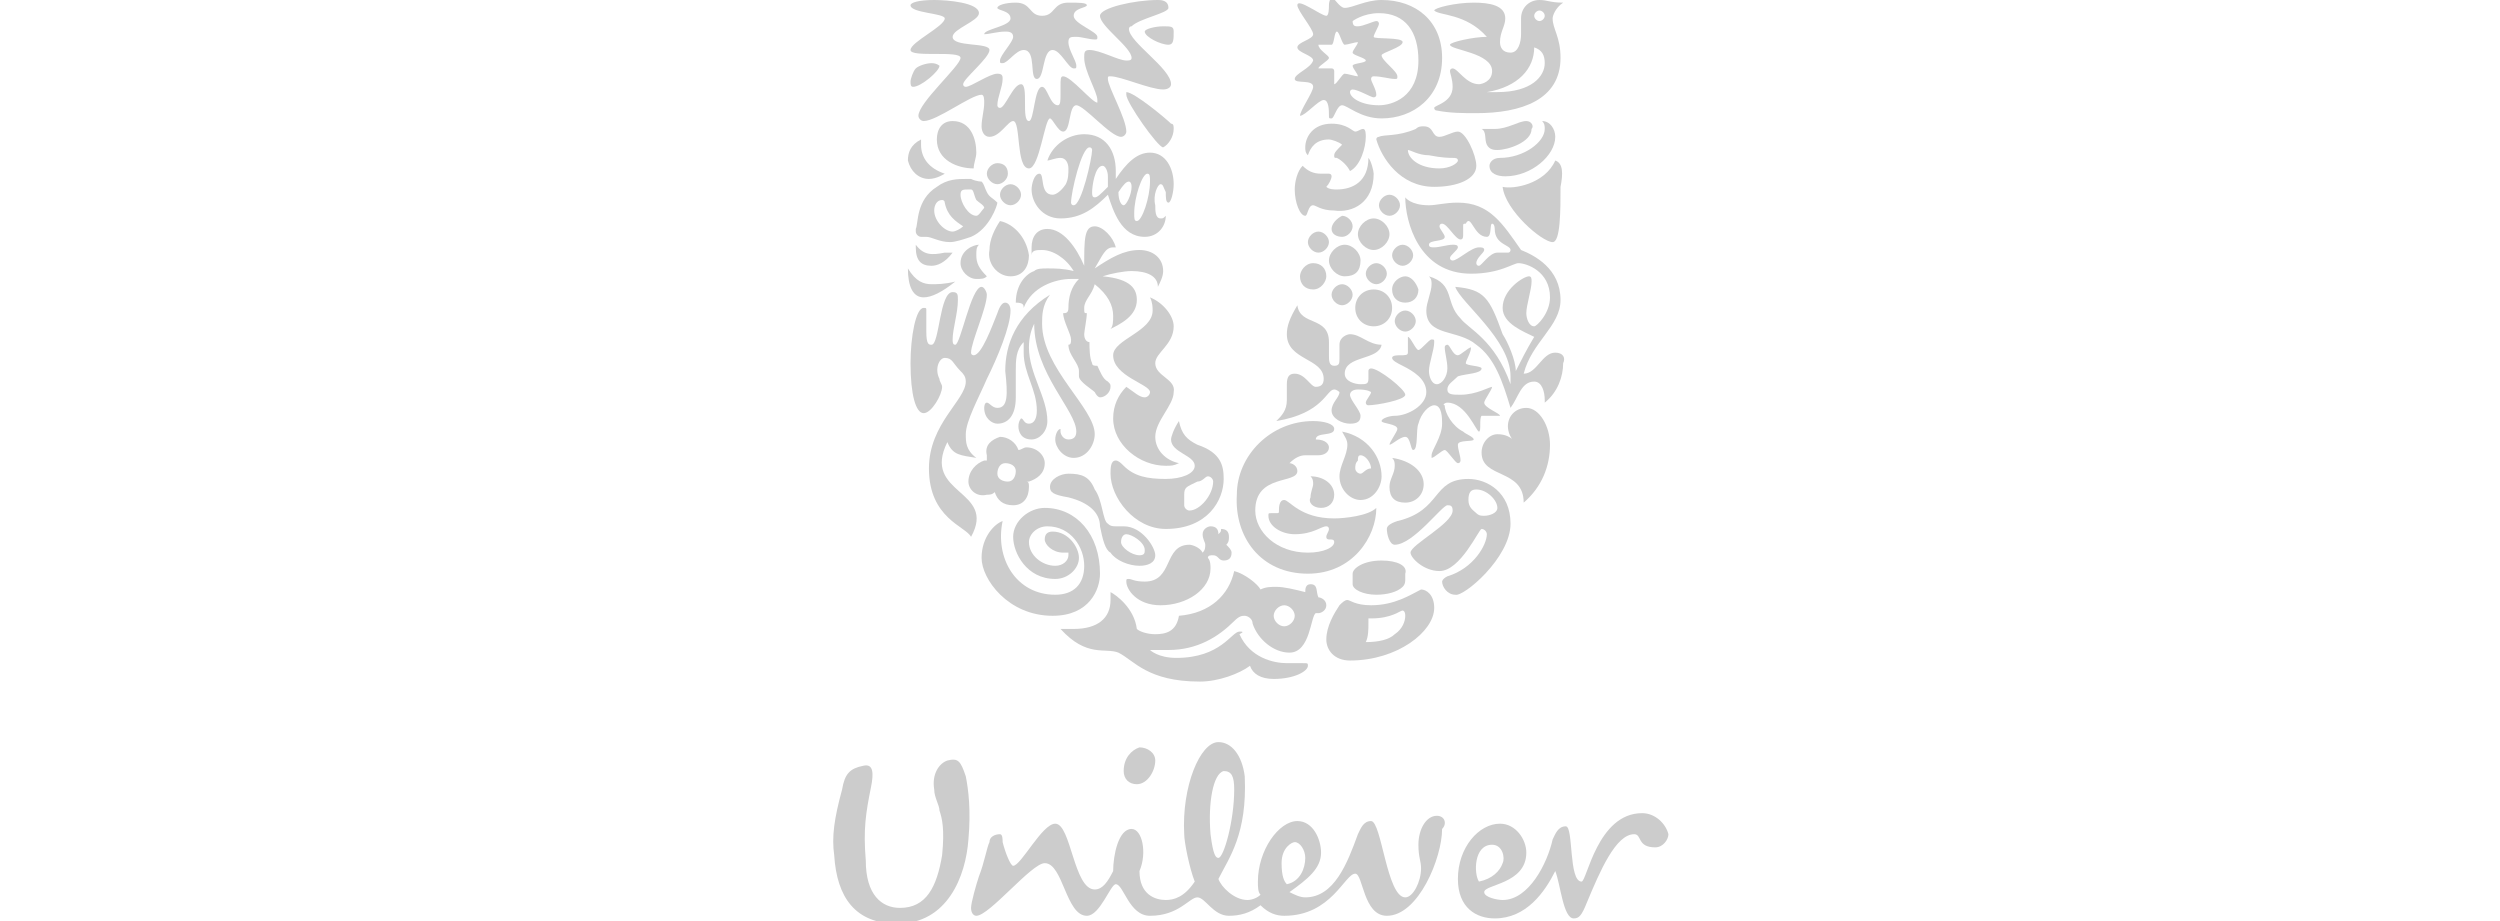 <?xml version="1.0" encoding="utf-8"?>
<!-- Generator: Adobe Illustrator 26.0.1, SVG Export Plug-In . SVG Version: 6.00 Build 0)  -->
<svg version="1.1" id="Layer_1" xmlns="http://www.w3.org/2000/svg" xmlns:xlink="http://www.w3.org/1999/xlink" x="0px" y="0px"
	 viewBox="0 0 95 35" style="enable-background:new 0 0 95 35;" xml:space="preserve">
<style type="text/css">
	.st0{fill:#CCCCCC;}
</style>
<g>
	<path class="st0" d="M36,28.9c-0.3,0.1-0.6,0.5-0.5,1.1c0,0.3,0.2,0.6,0.2,0.8c0.1,0.3,0.2,0.7,0.1,1.7c-0.2,1.2-0.6,2-1.6,2
		c-0.7,0-1.3-0.5-1.3-1.8c-0.1-1.2,0-1.8,0.2-2.8c0.1-0.5,0.1-0.9-0.3-0.8c-0.5,0.1-0.7,0.3-0.8,0.9c-0.3,1.1-0.4,1.8-0.3,2.5
		c0.1,1.6,0.8,2.6,2.4,2.6c1.9,0,2.6-1.8,2.7-3.2c0.1-1.1,0-1.9-0.1-2.4C36.5,28.9,36.4,28.8,36,28.9z"/>
	<path class="st0" d="M62.4,30.9c-1.7,0-2.1,2.6-2.3,2.6c-0.5,0-0.3-2.1-0.6-2.1c-0.3,0-0.4,0.3-0.5,0.5c-0.2,0.9-0.9,2.3-1.9,2.3
		c-0.2,0-0.7-0.1-0.7-0.3c0-0.3,1.6-0.3,1.6-1.5c0-0.5-0.4-1.1-1-1.1c-0.8,0-1.6,0.9-1.6,2.1c0,1.1,0.7,1.5,1.4,1.5
		c1.2,0,1.9-1,2.3-1.8c0.2,0.5,0.3,1.8,0.7,1.8c0.2,0,0.3-0.1,0.5-0.6c0.5-1.2,1.1-2.6,1.8-2.6c0.3,0,0.1,0.5,0.8,0.5
		c0.3,0,0.5-0.3,0.5-0.5C63.3,31.3,62.9,30.9,62.4,30.9z M56.7,32.1c0.4,0,0.5,0.5,0.4,0.7c-0.1,0.3-0.4,0.6-0.9,0.7
		C56,33.2,56,32.1,56.7,32.1z"/>
	<path class="st0" d="M42.7,29.3c0,0.3,0.2,0.5,0.5,0.5c0.4,0,0.7-0.5,0.7-0.9c0-0.3-0.3-0.5-0.6-0.5C43,28.5,42.7,28.8,42.7,29.3z"
		/>
	<path class="st0" d="M54.6,31c-0.4,0-0.7,0.5-0.7,1.1c0,0.5,0.1,0.6,0.1,0.9c0,0.5-0.3,1.1-0.6,1.1c-0.7,0-0.9-2.9-1.3-2.9
		c-0.3,0-0.4,0.3-0.5,0.5c-0.4,1.1-0.9,2.4-2,2.4c-0.2,0-0.4-0.1-0.6-0.2c0.7-0.5,1.2-0.9,1.2-1.5c0-0.5-0.3-1.2-0.9-1.2
		c-0.7,0-1.5,1.1-1.5,2.3c0,0.2,0,0.4,0.1,0.5c-0.1,0.1-0.3,0.2-0.5,0.2c-0.5,0-1-0.5-1.1-0.8c0.4-0.8,1.1-1.7,1-3.9
		c-0.1-0.8-0.5-1.3-1-1.3c-0.7,0-1.4,1.7-1.3,3.5c0,0.3,0.2,1.3,0.4,1.8c-0.4,0.6-0.8,0.7-1.1,0.7c-0.4,0-1-0.2-1-1.1
		c0.3-0.7,0.1-1.6-0.3-1.6c-0.5,0-0.7,1-0.7,1.6c-0.2,0.4-0.4,0.7-0.7,0.7c-0.8,0-0.9-2.5-1.5-2.5c-0.5,0-1.3,1.6-1.6,1.6
		c-0.1,0-0.3-0.5-0.4-0.9c0-0.1,0-0.3-0.1-0.3c-0.2,0-0.4,0.1-0.4,0.3c-0.1,0.2-0.2,0.8-0.4,1.3c-0.1,0.3-0.3,1-0.3,1.2
		c0,0.2,0.1,0.3,0.2,0.3c0.5,0,2.1-2,2.6-2c0.7,0,0.8,2,1.6,2c0.5,0,0.9-1.2,1.1-1.2c0.3,0,0.5,1.2,1.3,1.2c1.1,0,1.5-0.7,1.8-0.7
		c0.3,0,0.6,0.7,1.2,0.7c0.4,0,0.8-0.1,1.2-0.4c0.3,0.3,0.6,0.4,0.9,0.4c1.8,0,2.3-1.6,2.7-1.6c0.3,0,0.3,1.6,1.2,1.6
		c1.2,0,2.1-2.2,2.1-3.3C55,31.3,54.9,31,54.6,31z M46.3,32.6c-0.1,0-0.2-0.1-0.3-0.9c-0.1-1.2,0.1-2.3,0.5-2.4
		c0.3,0,0.4,0.2,0.4,0.7C46.9,31.2,46.5,32.6,46.3,32.6z M48.9,33.6c-0.1-0.1-0.2-0.3-0.2-0.8c0-0.6,0.4-0.8,0.5-0.8
		c0.2,0,0.4,0.3,0.4,0.6C49.6,33,49.4,33.5,48.9,33.6z"/>
	<path class="st0" d="M58,4.6c-0.3,0-0.7,0.3-1.2,0.3c-0.1,0-0.3,0-0.5,0c0.2,0.1,0.1,0.4,0.2,0.6c0.1,0.2,0.3,0.2,0.4,0.2
		c0.4,0,1.3-0.3,1.3-0.8C58.3,4.8,58.2,4.6,58,4.6z"/>
	<path class="st0" d="M57,6c-0.3,0-0.4,0.2-0.4,0.3c0,0.3,0.3,0.4,0.6,0.4c1,0,1.9-0.8,1.9-1.5c0-0.3-0.2-0.6-0.5-0.6
		c0.1,0.1,0.1,0.2,0.1,0.3C58.7,5.4,57.9,6,57,6z"/>
	<path class="st0" d="M59.1,6.1c-0.4,0.9-1.6,1.1-2,1c0.1,0.9,1.5,2.1,1.9,2.1c0.3,0,0.3-1.2,0.3-2.1C59.4,6.6,59.4,6.2,59.1,6.1z"
		/>
	<path class="st0" d="M36,16.8c0.2,0.5,0.5,0.5,1.1,0.6c-0.4-0.3-0.4-0.6-0.4-0.9c0-0.5,0.5-1.4,0.8-2.1c0.4-0.8,0.9-2,0.9-2.6
		c0-0.2-0.1-0.3-0.2-0.3c-0.1,0-0.2,0.1-0.3,0.4c-0.2,0.5-0.6,1.6-0.9,1.6c0,0-0.1,0-0.1-0.1c0-0.4,0.6-1.7,0.6-2.2
		c0-0.1-0.1-0.3-0.2-0.3c-0.4,0-0.8,2.2-1,2.2c-0.1,0-0.1-0.1-0.1-0.2c0-0.4,0.2-1,0.2-1.5c0-0.2,0-0.3-0.2-0.3c-0.5,0-0.5,2-0.8,2
		c-0.1,0-0.2,0-0.2-0.5c0-0.4,0-0.7,0-0.8c0-0.1,0-0.1-0.1-0.1c-0.3,0-0.5,1.1-0.5,2.1c0,1.2,0.2,1.9,0.5,1.9c0.3,0,0.7-0.7,0.7-1
		c0-0.1-0.1-0.2-0.1-0.3c-0.2-0.4,0-0.8,0.2-0.8c0.3,0,0.3,0.2,0.6,0.5c0.1,0.1,0.2,0.2,0.2,0.4c0,0.7-1.4,1.6-1.4,3.3
		c0,1.9,1.4,2.2,1.6,2.6C37.9,18.6,35,18.8,36,16.8z"/>
	<path class="st0" d="M37.9,15.5c-0.2,0-0.3-0.2-0.4-0.2c-0.1,0-0.1,0.2-0.1,0.2c0,0.4,0.3,0.6,0.5,0.6c0.4,0,0.7-0.3,0.7-1v-1
		c0-0.4,0-0.8,0.3-1.1c0,0.1,0,0.3,0,0.4c0,0.8,0.5,1.4,0.5,2.2c0,0.3-0.1,0.5-0.3,0.5c-0.2,0-0.2-0.2-0.3-0.2c0,0-0.1,0.1-0.1,0.3
		c0,0.2,0.1,0.5,0.5,0.5c0.3,0,0.6-0.3,0.6-0.7c0-0.9-0.7-1.8-0.7-2.8c0-0.4,0.1-0.7,0.2-0.9c0,1.9,1.6,3.3,1.6,4.1
		c0,0.2-0.1,0.3-0.3,0.3c-0.2,0-0.3-0.2-0.3-0.3c0-0.1,0-0.1,0-0.1c-0.1,0-0.2,0.2-0.2,0.4c0,0.3,0.3,0.7,0.7,0.7
		c0.5,0,0.8-0.5,0.8-0.9c0-1-2-2.5-2-4.2c0-0.3,0-0.7,0.3-1.1c-1.3,0.8-1.7,1.9-1.7,2.9C38.3,15,38.3,15.5,37.9,15.5z"/>
	<path class="st0" d="M54.5,7.1c0.9,0,1.6-0.3,1.6-0.8c0-0.4-0.4-1.3-0.7-1.3c-0.2,0-0.5,0.2-0.7,0.2c-0.3,0-0.2-0.4-0.6-0.4
		c-0.1,0-0.2,0-0.3,0.1c-0.7,0.3-1.2,0.2-1.4,0.3c0,0-0.1,0-0.1,0.1C52.5,6,53.2,7.1,54.5,7.1z M53.5,5.7c0.1,0,0.4,0.2,0.8,0.2
		C54.8,6,55.1,6,55.2,6c0.1,0,0.2,0,0.2,0.1c0,0.1-0.3,0.3-0.7,0.3C53.9,6.4,53.5,6,53.5,5.7C53.5,5.7,53.5,5.7,53.5,5.7z"/>
	<path class="st0" d="M40,23.4c1.4,0,1.8-1,1.8-1.6c0-1.5-0.9-2.5-2.1-2.5c-0.6,0-1.2,0.5-1.2,1.1c0,0.6,0.5,1.6,1.6,1.6
		c0.5,0,0.9-0.4,0.9-0.8c0-0.4-0.4-1-1-1c-0.2,0-0.3,0.1-0.3,0.3c0,0.2,0.3,0.5,0.7,0.5c0.1,0,0.2,0,0.2,0c0,0,0,0.1,0,0.1
		c0,0.2-0.2,0.4-0.5,0.4c-0.5,0-1-0.4-1-0.9c0-0.3,0.3-0.6,0.7-0.6c0.9,0,1.4,0.8,1.4,1.5c0,0.7-0.4,1.1-1.1,1.1
		c-1.5,0-2.3-1.4-2-2.8c-0.3,0.1-0.8,0.6-0.8,1.4C37.3,22,38.3,23.4,40,23.4z"/>
	<path class="st0" d="M44.8,23.4c-0.1,0.6-0.5,0.7-0.9,0.7c-0.3,0-0.6-0.1-0.7-0.2c-0.1-0.8-0.8-1.3-1-1.4c0,0.1,0,0.2,0,0.3
		c0,0.7-0.5,1.1-1.4,1.1c-0.1,0-0.3,0-0.5,0c1,1.1,1.7,0.7,2.2,0.9c0.6,0.3,1.1,1.1,3.1,1.1c0.7,0,1.5-0.3,1.9-0.6
		c0.1,0.3,0.4,0.5,0.9,0.5c0.8,0,1.3-0.3,1.3-0.5c0-0.1,0-0.1-0.2-0.1c-0.1,0-0.1,0-0.6,0c-0.5,0-1.4-0.2-1.8-1.1
		C47.3,24,47.2,24,47.1,24c-0.3,0-0.7,1-2.4,1c-0.7,0-1-0.3-1-0.3c0,0,0,0,0,0c0.1,0,0.3,0,0.7,0c1.1,0,1.9-0.5,2.5-1.1
		c0.2-0.2,0.3-0.2,0.4-0.2c0.1,0,0.3,0.1,0.3,0.3c0.2,0.6,0.8,1.1,1.4,1.1c0.8,0,0.8-1.4,1-1.5c0,0,0.1,0,0.1,0
		c0.1,0,0.3-0.1,0.3-0.3c0-0.2-0.2-0.3-0.3-0.3c-0.1-0.2,0-0.5-0.3-0.5c-0.2,0-0.2,0.2-0.2,0.3c-0.4-0.1-0.8-0.2-1.1-0.2
		c-0.2,0-0.4,0-0.6,0.1c-0.1-0.2-0.6-0.6-1-0.7C46.7,22.6,46,23.3,44.8,23.4z M48.8,23c0.2,0,0.4,0.2,0.4,0.4c0,0.2-0.2,0.4-0.4,0.4
		c-0.2,0-0.4-0.2-0.4-0.4C48.4,23.2,48.6,23,48.8,23z"/>
	<path class="st0" d="M57.4,19.9c0-1.2-0.9-1.7-1.6-1.7c-1.4,0-1,1.2-2.7,1.6c-0.3,0.1-0.4,0.2-0.4,0.3c0,0.2,0.1,0.6,0.3,0.6
		c0.7,0,1.8-1.5,2-1.5c0.1,0,0.2,0,0.2,0.2c0,0.5-1.6,1.3-1.6,1.6c0,0.2,0.5,0.7,1.1,0.7c0.8,0,1.5-1.6,1.6-1.6
		c0.1,0,0.2,0.1,0.2,0.2c0,0.4-0.5,1.3-1.5,1.6c-0.2,0.1-0.2,0.2-0.2,0.2c0,0.2,0.2,0.5,0.5,0.5C55.6,22.7,57.4,21.2,57.4,19.9z
		 M56.4,19.6c-0.1,0-0.2,0-0.3-0.1c-0.1-0.1-0.3-0.2-0.3-0.5c0-0.3,0.1-0.4,0.3-0.4c0.4,0,0.8,0.4,0.8,0.7
		C56.9,19.5,56.6,19.6,56.4,19.6z"/>
	<path class="st0" d="M38.4,10.5c0.5,0,0.7-0.4,0.7-0.8C39,9,38.5,8.5,38,8.4c-0.2,0.3-0.4,0.7-0.4,1.1C37.5,10,37.9,10.5,38.4,10.5
		z"/>
	<path class="st0" d="M35.1,11.3c0.3,0,0.7-0.2,1.2-0.6c-0.4,0.1-0.7,0.1-0.9,0.1c-0.3,0-0.6-0.1-0.9-0.6
		C34.5,10.9,34.7,11.3,35.1,11.3z"/>
	<path class="st0" d="M36.5,10c0,0.3,0.3,0.6,0.6,0.6c0.2,0,0.3,0,0.4-0.1c-0.3-0.3-0.4-0.5-0.4-0.8c0-0.2,0-0.3,0.1-0.4
		C37,9.3,36.5,9.5,36.5,10z"/>
	<path class="st0" d="M37.1,5.8c0-0.5-0.2-1.2-0.9-1.2c-0.4,0-0.6,0.3-0.6,0.7c0,0.8,0.8,1.1,1.4,1.1C37,6.2,37.1,6,37.1,5.8z"/>
	<path class="st0" d="M35.3,6.8c0.3,0,0.6-0.2,0.6-0.2c-0.6-0.2-0.9-0.6-0.9-1.1c0-0.1,0-0.1,0-0.2c-0.4,0.2-0.5,0.5-0.5,0.8
		C34.6,6.5,34.9,6.8,35.3,6.8z"/>
	<path class="st0" d="M37.9,6.2c-0.2,0-0.4,0.2-0.4,0.4c0,0.2,0.2,0.4,0.4,0.4c0.2,0,0.4-0.2,0.4-0.4C38.3,6.3,38.1,6.2,37.9,6.2z"
		/>
	<path class="st0" d="M38,7.4c0,0.2,0.2,0.4,0.4,0.4c0.2,0,0.4-0.2,0.4-0.4c0-0.2-0.2-0.4-0.4-0.4C38.2,7,38,7.2,38,7.4z"/>
	<path class="st0" d="M34.8,9.3c0,0,0,0.1,0,0.1c0,0.5,0.2,0.7,0.6,0.7c0.2,0,0.5-0.1,0.8-0.5c-0.1,0-0.2,0-0.3,0
		C35.4,9.7,35.1,9.7,34.8,9.3z"/>
	<path class="st0" d="M37.5,7.3c-0.1-0.2-0.1-0.3-0.2-0.4c0,0-0.2,0-0.4-0.1c-0.1,0-0.1,0-0.2,0c-0.3,0-0.7,0-1.1,0.3
		c-0.8,0.5-0.7,1.4-0.8,1.6c0,0,0,0.1,0,0.1c0,0.1,0.1,0.2,0.2,0.2c0.1,0,0.1,0,0.2,0c0.2,0,0.5,0.2,0.9,0.2c0.2,0,0.5-0.1,0.8-0.2
		c0.7-0.3,1-1.2,1-1.3C37.7,7.5,37.6,7.5,37.5,7.3z M36.2,8.8c-0.3,0-0.7-0.4-0.7-0.8c0-0.2,0.1-0.4,0.3-0.4c0,0,0.1,0,0.1,0.1
		c0.1,0.5,0.4,0.7,0.7,0.9c0,0,0,0,0,0C36.5,8.7,36.3,8.8,36.2,8.8z M37.1,8.2c-0.3,0-0.6-0.5-0.6-0.8c0-0.2,0.1-0.2,0.3-0.2
		c0.1,0,0.1,0,0.1,0c0.1,0,0.1,0.2,0.2,0.4c0.1,0.1,0.3,0.2,0.3,0.3C37.3,8,37.2,8.2,37.1,8.2z"/>
	<path class="st0" d="M49.9,10c-0.3,0-0.5,0.3-0.5,0.5c0,0.3,0.2,0.5,0.5,0.5c0.3,0,0.5-0.3,0.5-0.5C50.4,10.2,50.2,10,49.9,10z"/>
	<path class="st0" d="M53.3,9.3c-0.2,0-0.4,0.2-0.4,0.4c0,0.2,0.2,0.4,0.4,0.4c0.2,0,0.4-0.2,0.4-0.4C53.7,9.5,53.5,9.3,53.3,9.3z"
		/>
	<path class="st0" d="M52.4,7.8c0,0.2,0.2,0.4,0.4,0.4s0.4-0.2,0.4-0.4c0-0.2-0.2-0.4-0.4-0.4S52.4,7.6,52.4,7.8z"/>
	<path class="st0" d="M50.1,8.8c-0.2,0-0.4,0.2-0.4,0.4c0,0.2,0.2,0.4,0.4,0.4c0.2,0,0.4-0.2,0.4-0.4S50.3,8.8,50.1,8.8z"/>
	<path class="st0" d="M53.4,10.5c-0.2,0-0.5,0.2-0.5,0.5c0,0.3,0.2,0.5,0.5,0.5c0.3,0,0.5-0.2,0.5-0.5
		C53.8,10.7,53.6,10.5,53.4,10.5z"/>
	<path class="st0" d="M51.9,10.4c0,0.2,0.2,0.4,0.4,0.4c0.2,0,0.4-0.2,0.4-0.4c0-0.2-0.2-0.4-0.4-0.4C52.1,10,51.9,10.2,51.9,10.4z"
		/>
	<path class="st0" d="M51.6,8.9c0,0.3,0.3,0.6,0.6,0.6c0.3,0,0.6-0.3,0.6-0.6c0-0.3-0.3-0.6-0.6-0.6C51.9,8.3,51.6,8.6,51.6,8.9z"/>
	<path class="st0" d="M50.6,8.7C50.6,8.9,50.8,9,51,9c0.2,0,0.4-0.2,0.4-0.4c0-0.2-0.2-0.4-0.4-0.4C50.8,8.3,50.6,8.5,50.6,8.7z"/>
	<path class="st0" d="M52.2,12.4c0.4,0,0.7-0.3,0.7-0.7c0-0.4-0.3-0.7-0.7-0.7c-0.4,0-0.7,0.3-0.7,0.7
		C51.5,12.1,51.8,12.4,52.2,12.4z"/>
	<path class="st0" d="M53.4,11.8c-0.2,0-0.4,0.2-0.4,0.4c0,0.2,0.2,0.4,0.4,0.4c0.2,0,0.4-0.2,0.4-0.4C53.8,12,53.6,11.8,53.4,11.8z
		"/>
	<path class="st0" d="M50.6,11.2c0,0.2,0.2,0.4,0.4,0.4c0.2,0,0.4-0.2,0.4-0.4c0-0.2-0.2-0.4-0.4-0.4C50.8,10.8,50.6,11,50.6,11.2z"
		/>
	<path class="st0" d="M51.7,9.9c0-0.3-0.3-0.6-0.6-0.6c-0.3,0-0.6,0.3-0.6,0.6c0,0.3,0.3,0.6,0.6,0.6C51.5,10.5,51.7,10.3,51.7,9.9z
		"/>
	<path class="st0" d="M51.2,22.8c-0.1,0-0.2,0.1-0.3,0.2c-0.2,0.3-0.5,0.8-0.5,1.3c0,0.4,0.3,0.8,0.9,0.8c1.8,0,3.2-1.1,3.2-2
		c0-0.5-0.3-0.7-0.5-0.7C53.6,22.6,53,23,52.1,23C51.5,23,51.3,22.8,51.2,22.8z M53.3,23.2c0,0,0.1,0,0.1,0.2c0,0.2-0.1,0.5-0.4,0.7
		c-0.2,0.2-0.6,0.3-1.1,0.3c0.1-0.2,0.1-0.5,0.1-0.7c0-0.1,0-0.1,0-0.2h0.1C52.9,23.5,53.2,23.2,53.3,23.2z"/>
	<path class="st0" d="M52.5,21.3c-0.7,0-1.1,0.3-1.1,0.5v0.4c0,0.2,0.4,0.4,0.9,0.4c0.4,0,0.8-0.1,1-0.3c0.1-0.1,0.1-0.2,0.1-0.3
		v-0.2C53.5,21.5,53.1,21.3,52.5,21.3z"/>
	<path class="st0" d="M50.7,14.8c0.1,0,0.2,0.1,0.2,0.1c0,0.2-0.3,0.4-0.3,0.7c0,0.3,0.4,0.5,0.7,0.5c0.3,0,0.4-0.1,0.4-0.3
		c0-0.2-0.4-0.6-0.4-0.8c0-0.1,0.1-0.2,0.3-0.2c0.4,0,0.5,0.1,0.5,0.1c0,0.1-0.2,0.3-0.2,0.4c0,0,0,0.1,0.1,0.1
		c0.3,0,1.4-0.2,1.4-0.4c0-0.2-1-1-1.3-1c0,0-0.1,0-0.1,0.1c0,0.1,0,0.2,0,0.3c0,0.2-0.1,0.2-0.3,0.2c-0.2,0-0.6-0.1-0.6-0.4
		c0-0.7,1.3-0.5,1.4-1.1c-0.5,0-0.8-0.4-1.2-0.4c-0.1,0-0.4,0.1-0.4,0.4c0,0.1,0,0.3,0,0.5c0,0.2,0,0.3-0.2,0.3
		c-0.2,0-0.2-0.2-0.2-0.4c0-0.2,0-0.4,0-0.5c0-1-1.1-0.6-1.2-1.4c-0.3,0.5-0.4,0.8-0.4,1.1c0,1,1.4,0.9,1.4,1.7
		c0,0.2-0.1,0.3-0.3,0.3c-0.2,0-0.4-0.5-0.8-0.5c-0.2,0-0.3,0.1-0.3,0.4c0,0.2,0,0.4,0,0.6c0,0.4-0.2,0.6-0.4,0.8
		C50.3,15.7,50.4,14.8,50.7,14.8z"/>
	<path class="st0" d="M55,15.3c0.7,0,1.1,1.1,1.2,1.1c0.1,0,0-0.5,0.1-0.6c0,0,0.1,0,0.2,0c0.1,0,0.3,0,0.4,0c0.1,0,0.1,0,0.1,0
		c0-0.1-0.6-0.3-0.6-0.5c0-0.1,0.3-0.5,0.3-0.6c0,0,0,0,0,0c-0.1,0-0.6,0.3-1.2,0.3c-0.3,0-0.5,0-0.5-0.2c0-0.2,0.2-0.3,0.4-0.5
		c0.3-0.1,0.9-0.1,0.9-0.3c0-0.1-0.6-0.1-0.6-0.2c0-0.1,0.2-0.4,0.2-0.6c0,0,0,0,0,0c-0.1,0-0.4,0.3-0.5,0.3c-0.2,0-0.3-0.4-0.4-0.4
		c0,0-0.1,0-0.1,0.1c0,0.2,0.1,0.5,0.1,0.8c0,0.3-0.2,0.6-0.4,0.6c-0.2,0-0.3-0.3-0.3-0.5c0-0.3,0.2-0.8,0.2-1.1
		c0-0.1,0-0.1-0.1-0.1c-0.1,0-0.4,0.4-0.5,0.4c-0.1,0-0.3-0.5-0.4-0.5c0,0,0,0.1,0,0.2c0,0.1,0,0.3,0,0.4c0,0.1-0.1,0.1-0.3,0.1
		c-0.1,0-0.3,0-0.3,0.1c0,0.1,0.2,0.2,0.4,0.3c0.4,0.2,0.9,0.5,0.9,1c0,0.5-0.7,0.9-1.2,0.9c-0.2,0-0.5,0.1-0.5,0.2
		c0,0.1,0.6,0.1,0.6,0.3c0,0.1-0.3,0.5-0.3,0.6c0,0,0,0,0,0c0.1,0,0.4-0.3,0.6-0.3c0.2,0,0.2,0.5,0.3,0.5c0.2,0,0.1-0.8,0.2-1
		c0.1-0.4,0.4-0.7,0.6-0.7c0.3,0,0.3,0.5,0.3,0.7c0,0.5-0.4,1-0.4,1.2c0,0,0,0.1,0,0.1c0.1,0,0.4-0.3,0.5-0.3c0.1,0,0.4,0.5,0.5,0.5
		c0.1,0,0.1-0.1,0.1-0.1c0-0.2-0.1-0.4-0.1-0.6c0-0.2,0.6-0.1,0.6-0.2c0-0.1-0.3-0.2-0.4-0.3c-0.4-0.2-0.7-0.7-0.7-1
		C54.8,15.4,54.9,15.3,55,15.3z"/>
	<path class="st0" d="M49.7,21.8c1.7,0,2.6-1.4,2.6-2.5c-0.3,0.3-1.2,0.4-1.6,0.4c-1.3,0-1.7-0.7-1.9-0.7c-0.2,0-0.2,0.3-0.2,0.4
		c0,0.1,0,0.1-0.1,0.1c-0.1,0-0.1,0-0.2,0c-0.1,0-0.1,0-0.1,0.1c0,0.4,0.5,0.7,1,0.7c0.7,0,1-0.3,1.2-0.3c0.1,0,0.1,0.1,0.1,0.1
		c0,0.1-0.1,0.2-0.1,0.3c0,0.2,0.3,0,0.3,0.2c0,0.2-0.4,0.4-1,0.4c-1.2,0-2-0.8-2-1.6c0-1.4,1.6-1,1.6-1.5c0-0.2-0.2-0.3-0.3-0.3
		c0.2-0.2,0.4-0.3,0.6-0.3c0.2,0,0.3,0,0.5,0c0.2,0,0.4-0.1,0.4-0.3c0-0.1-0.1-0.3-0.5-0.3c0-0.3,0.7-0.1,0.7-0.4
		c0-0.2-0.4-0.3-0.8-0.3c-1.6,0-2.9,1.3-2.9,2.8C46.9,20.4,47.9,21.8,49.7,21.8z"/>
	<path class="st0" d="M50.2,19.3c0.3,0,0.5-0.2,0.5-0.5c0-0.4-0.4-0.7-0.9-0.7c0.1,0.1,0.1,0.2,0.1,0.3c0,0.1-0.1,0.3-0.1,0.5
		C49.7,19.1,49.9,19.3,50.2,19.3z"/>
	<path class="st0" d="M51,16.4c0.1,0.2,0.2,0.3,0.2,0.5c0,0.4-0.3,0.8-0.3,1.2c0,0.5,0.4,0.9,0.8,0.9c0.5,0,0.8-0.5,0.8-0.9
		C52.5,17.4,52,16.6,51,16.4z M51.7,18c-0.1,0-0.2-0.1-0.2-0.2c0-0.1,0-0.2,0.1-0.3c0-0.1,0-0.2,0.1-0.2c0.2,0,0.4,0.3,0.4,0.5
		C51.9,17.8,51.8,18,51.7,18z"/>
	<path class="st0" d="M53.4,19.1c0.4,0,0.7-0.3,0.7-0.7c0-0.5-0.5-0.9-1.2-1c0.1,0.1,0.1,0.2,0.1,0.3c0,0.3-0.2,0.5-0.2,0.8
		C52.8,18.9,53,19.1,53.4,19.1z"/>
	<path class="st0" d="M40,7.4c-0.5,0-0.3-0.8-0.5-0.8c-0.2,0-0.3,0.4-0.3,0.6c0,0.5,0.4,1.1,1.1,1.1c0.8,0,1.3-0.4,1.8-0.9
		C42.3,8,42.6,9,43.5,9c0.5,0,0.8-0.4,0.8-0.8c-0.1,0.1-0.1,0.1-0.2,0.1c-0.2,0-0.2-0.3-0.2-0.5C43.8,7.4,44,7,44.1,7
		c0.1,0,0.1,0.1,0.2,0.3c0,0.2,0,0.4,0.1,0.4c0.1,0,0.2-0.4,0.2-0.7c0-0.6-0.3-1.2-0.9-1.2c-0.5,0-0.9,0.4-1.3,1c0-0.1,0-0.2,0-0.3
		c0-0.8-0.4-1.4-1.2-1.4c-0.6,0-1.2,0.4-1.4,1C39.9,6.1,40.1,6,40.3,6c0.2,0,0.3,0.2,0.3,0.4c0,0.2,0,0.4-0.1,0.6
		C40.3,7.3,40.1,7.4,40,7.4z M43.6,6.6c0.1,0,0.1,0.1,0.1,0.3c0,0.6-0.3,1.5-0.5,1.5c-0.1,0-0.1-0.1-0.1-0.3
		C43.1,7.5,43.4,6.6,43.6,6.6z M42.9,6.9c0,0,0.1,0,0.1,0.2c0,0.3-0.2,0.7-0.3,0.7c-0.1,0-0.2-0.2-0.2-0.5C42.7,7,42.8,6.9,42.9,6.9
		z M41.9,6.3c0.1,0,0.2,0.2,0.2,0.4c0,0.1,0,0.3,0,0.4c-0.3,0.3-0.4,0.4-0.5,0.4c-0.1,0-0.1-0.1-0.1-0.2C41.5,7.1,41.6,6.3,41.9,6.3
		z M41.4,5.6c0.1,0,0.1,0.1,0.1,0.1c0,0.3-0.4,2.1-0.7,2.1c-0.1,0-0.1-0.1-0.1-0.1C40.7,7.3,41.1,5.6,41.4,5.6z"/>
	<path class="st0" d="M38.9,11.7c0.3-0.8,1.2-1.1,1.8-1.1c0.1,0,0.2,0,0.3,0c-0.3,0.3-0.4,0.7-0.4,1.1c0,0.2-0.1,0.2-0.2,0.2
		c0,0.3,0.3,0.8,0.3,1c0,0.1,0,0.2-0.1,0.2c0,0.4,0.4,0.7,0.4,1c0,0.1,0,0.1,0,0.2c0,0.2,0.5,0.5,0.6,0.6c0.1,0.2,0.2,0.2,0.2,0.2
		c0.2,0,0.4-0.2,0.4-0.4c0-0.1,0-0.1-0.1-0.2c-0.2-0.1-0.3-0.4-0.4-0.6c-0.1,0-0.2,0-0.2-0.1c-0.1-0.2-0.1-0.6-0.1-0.8
		c-0.1,0-0.2-0.1-0.2-0.3c0-0.1,0.1-0.6,0.1-0.8c-0.1,0-0.1,0-0.1-0.2c0-0.3,0.3-0.5,0.4-0.9c0.5,0.4,0.7,0.8,0.7,1.2
		c0,0.2,0,0.4-0.1,0.5c0.4-0.2,1-0.5,1-1.1c0-0.4-0.2-0.8-1.3-0.9c0.3-0.1,0.8-0.2,1.1-0.2c0.6,0,1,0.2,1,0.6
		c0.1-0.2,0.2-0.4,0.2-0.6c0-0.5-0.4-0.8-0.9-0.8c-0.6,0-1.1,0.3-1.7,0.7c0.3-0.5,0.4-0.8,0.7-0.8c0,0,0.1,0,0.1,0
		c-0.1-0.4-0.5-0.8-0.8-0.8c-0.4,0-0.4,0.5-0.4,1.5c-0.3-0.7-0.8-1.4-1.4-1.4c-0.4,0-0.6,0.3-0.6,0.7c0,0.1,0,0.2,0,0.3
		c0-0.2,0.2-0.2,0.4-0.2c0.4,0,0.9,0.3,1.2,0.8c-0.4-0.1-0.7-0.1-1-0.1c-0.2,0-0.4,0-0.5,0.1c-0.3,0.1-0.7,0.5-0.7,1.2
		C38.9,11.5,38.9,11.6,38.9,11.7z"/>
	<path class="st0" d="M57.9,19.1c0.7-0.6,1-1.4,1-2.2c0-0.7-0.4-1.4-0.9-1.4c-0.4,0-0.7,0.3-0.7,0.7c0,0.2,0.1,0.5,0.3,0.6
		c-0.2-0.2-0.4-0.3-0.7-0.3c-0.3,0-0.6,0.3-0.6,0.7C56.3,18.2,57.9,17.8,57.9,19.1z"/>
	<path class="st0" d="M52.2,6.6c0-0.1-0.1-0.5-0.2-0.6c0,0.9-0.6,1.2-1.2,1.2c-0.1,0-0.3,0-0.4-0.1c0.1-0.1,0.2-0.3,0.2-0.4
		c0-0.1-0.1-0.1-0.1-0.1c-0.1,0-0.2,0-0.3,0c-0.3,0-0.5-0.1-0.7-0.3c-0.2,0.2-0.3,0.6-0.3,0.9c0,0.5,0.2,1,0.4,1
		c0.1,0,0.1-0.4,0.3-0.4c0.1,0,0.3,0.2,0.8,0.2C51.4,8.1,52.2,7.7,52.2,6.6z"/>
	<path class="st0" d="M50.7,5.9c0,0.1,0,0.1,0.1,0.1c0.2,0.1,0.4,0.3,0.5,0.5c0.4-0.2,0.6-0.9,0.6-1.3c0-0.1,0-0.3-0.1-0.3
		c-0.1,0-0.2,0.1-0.3,0.1c-0.1,0-0.3-0.3-0.9-0.3c-0.7,0-1,0.5-1,0.9c0,0.1,0,0.2,0.1,0.3c0.1-0.3,0.3-0.6,0.8-0.6
		c0.1,0,0.4,0.1,0.5,0.2C50.8,5.7,50.7,5.8,50.7,5.9z"/>
	<path class="st0" d="M43.5,1.2c0,0.2,0.6,0.5,0.9,0.5c0.2,0,0.2-0.2,0.2-0.5C44.6,1,44.5,1,44.2,1C43.9,1,43.5,1.1,43.5,1.2z"/>
	<path class="st0" d="M44.6,4.9c0-0.1,0-0.2-0.1-0.2c-0.2-0.2-1.4-1.2-1.7-1.2c0,0,0,0,0,0.1c0,0.3,1.2,2,1.4,2
		C44.4,5.5,44.6,5.2,44.6,4.9z"/>
	<path class="st0" d="M37.4,1.3c0.2,0,0.5-0.1,0.8-0.1c0.1,0,0.3,0,0.3,0.2c0,0.2-0.5,0.7-0.5,0.9c0,0.1,0,0.1,0.1,0.1
		c0.2,0,0.5-0.5,0.8-0.5c0.5,0,0.2,1.1,0.5,1.1c0.3,0,0.2-1.1,0.6-1.1c0.3,0,0.6,0.7,0.8,0.7c0.1,0,0.1,0,0.1-0.1
		c0-0.2-0.3-0.6-0.3-0.9c0-0.2,0.1-0.2,0.3-0.2c0.2,0,0.5,0.1,0.7,0.1c0.1,0,0.1,0,0.1-0.1c0-0.2-0.9-0.5-0.9-0.8
		c0-0.3,0.5-0.3,0.5-0.4c0-0.1-0.3-0.1-0.7-0.1c-0.6,0-0.5,0.5-1,0.5c-0.5,0-0.4-0.5-1-0.5c-0.4,0-0.7,0.1-0.7,0.2
		c0,0.1,0.5,0.1,0.5,0.4c0,0.3-1,0.4-1,0.6C37.3,1.3,37.4,1.3,37.4,1.3z"/>
	<path class="st0" d="M35.4,2.4c-0.2,0-0.5,0.1-0.6,0.2c-0.1,0.1-0.2,0.4-0.2,0.5c0,0.1,0,0.2,0.1,0.2c0.3,0,1-0.6,1-0.8
		C35.7,2.5,35.6,2.4,35.4,2.4z"/>
	<path class="st0" d="M34.6,1.9c0,0.3,1.9,0,1.9,0.3c0,0.3-1.6,1.7-1.6,2.2c0,0.1,0.1,0.2,0.2,0.2c0.5,0,1.8-1,2.2-1
		c0.1,0,0.1,0.2,0.1,0.3c0,0.3-0.1,0.6-0.1,0.9c0,0.2,0.1,0.4,0.3,0.4c0.4,0,0.7-0.6,0.9-0.6c0.3,0,0.1,1.8,0.6,1.8
		c0.4,0,0.6-1.9,0.8-1.9C40,4.5,40.2,5,40.4,5c0.3,0,0.2-1,0.5-1c0.3,0,1.3,1.2,1.7,1.2c0.1,0,0.2-0.1,0.2-0.2c0-0.5-0.7-1.7-0.7-2
		c0-0.1,0-0.1,0.1-0.1c0.4,0,1.5,0.5,2,0.5c0.2,0,0.3-0.1,0.3-0.2c0-0.6-1.6-1.6-1.6-2.1c0,0,0-0.1,0.1-0.1c0.3-0.3,1.4-0.5,1.4-0.7
		C44.4,0,44.1,0,44,0c-0.9,0-2.2,0.3-2.2,0.6C41.8,1,43,1.8,43,2.2c0,0.1-0.1,0.1-0.2,0.1c-0.3,0-1-0.4-1.4-0.4
		c-0.2,0-0.2,0.1-0.2,0.3c0,0.5,0.5,1.3,0.5,1.6c0,0,0,0.1,0,0.1c-0.2,0-1-1-1.3-1c-0.1,0-0.1,0.1-0.1,0.4v0.3c0,0.2,0,0.4-0.1,0.4
		c-0.3,0-0.4-0.7-0.6-0.7c-0.3,0-0.3,1.3-0.5,1.3c-0.3,0,0-1.4-0.3-1.4c-0.3,0-0.6,0.9-0.8,0.9c-0.1,0-0.1-0.1-0.1-0.1
		c0-0.3,0.2-0.7,0.2-1c0-0.1,0-0.2-0.2-0.2c-0.3,0-1,0.5-1.2,0.5c0,0-0.1,0-0.1-0.1c0-0.2,1-1,1-1.3c0-0.3-1.4-0.1-1.4-0.5
		c0-0.3,1-0.6,1-0.9C37.2,0.1,36,0,35.5,0c-0.6,0-0.9,0.1-0.9,0.2c0,0.3,1.3,0.3,1.3,0.5C35.9,1,34.6,1.6,34.6,1.9z"/>
	<path class="st0" d="M56.5,1.4c-0.5,0-1.4,0.2-1.4,0.3c0,0.2,1.6,0.3,1.6,1c0,0.4-0.4,0.5-0.5,0.5c-0.5,0-0.8-0.6-1-0.6
		c0,0-0.1,0-0.1,0.1c0,0.1,0.1,0.3,0.1,0.6c0,0.6-0.7,0.7-0.7,0.8c0,0,0,0.1,0.1,0.1c0.5,0.1,1,0.1,1.5,0.1c1.7,0,3.2-0.5,3.2-2.1
		c0-0.8-0.3-1.1-0.3-1.5c0-0.1,0.1-0.4,0.4-0.6c-0.5,0-0.6-0.1-0.9-0.1c-0.4,0-0.7,0.3-0.7,0.7c0,0.1,0,0.3,0,0.6
		c0,0.3-0.1,0.7-0.4,0.7c-0.3,0-0.4-0.2-0.4-0.4c0-0.4,0.2-0.6,0.2-0.9c0-0.5-0.6-0.6-1.2-0.6c-0.7,0-1.5,0.2-1.5,0.3
		C54.7,0.6,55.7,0.5,56.5,1.4z M58.5,0.4c0.1,0,0.2,0.1,0.2,0.2c0,0.1-0.1,0.2-0.2,0.2c-0.1,0-0.2-0.1-0.2-0.2
		C58.3,0.5,58.4,0.4,58.5,0.4z M58.3,1.8c0.3,0.1,0.4,0.3,0.4,0.6c0,0.5-0.5,1.1-1.8,1.1c-0.1,0-0.2,0-0.4,0
		C57.7,3.3,58.3,2.6,58.3,1.8z"/>
	<path class="st0" d="M59.1,13.4c-0.5,0-0.7,0.8-1.2,0.8c0.3-1.2,1.4-1.8,1.4-2.8c0-1.2-1-1.7-1.5-1.9c-0.7-1-1.2-1.8-2.4-1.8
		c-0.5,0-0.8,0.1-1.1,0.1c-0.7,0-0.9-0.3-0.9-0.3c0,0,0,0,0,0c0,0.9,0.5,2.9,2.5,2.9c1.1,0,1.6-0.4,1.8-0.4c0.3,0,1.2,0.3,1.2,1.3
		c0,0.6-0.5,1.1-0.6,1.1c-0.2,0-0.3-0.3-0.3-0.5c0-0.3,0.2-0.9,0.2-1.2c0-0.1,0-0.2-0.1-0.2c-0.2,0-1,0.5-1,1.2
		c0,0.6,0.8,0.9,1.2,1.1c-0.3,0.5-0.5,0.9-0.7,1.3c0-0.4-0.3-1.1-0.5-1.4c-0.5-1.4-0.7-1.7-1.8-1.8c0.2,0.6,2.1,2,2.1,3.4
		c0,0.1,0,0.2,0,0.3c-0.6-1.7-1.6-2.1-1.9-2.5c-0.6-0.6-0.2-1.3-1.2-1.6c0.1,0.1,0.1,0.2,0.1,0.3c0,0.3-0.2,0.7-0.2,1
		c0,1,1.2,0.7,1.9,1.3c0.7,0.5,1,1.4,1.3,2.4c0.3-0.4,0.4-1,0.9-1c0.3,0,0.4,0.4,0.4,0.7c0,0.1,0,0.1,0,0.1c0.5-0.4,0.7-1,0.7-1.5
		C59.5,13.6,59.4,13.4,59.1,13.4z M57.3,9.6c-0.1,0-0.3,0-0.4,0c-0.3,0-0.6,0.5-0.7,0.5c-0.1,0-0.1-0.1-0.1-0.1
		c0-0.2,0.3-0.4,0.3-0.5c0-0.1-0.1-0.1-0.2-0.1c-0.3,0-0.8,0.5-1,0.5c0,0-0.1,0-0.1-0.1c0-0.1,0.3-0.3,0.3-0.4
		c0-0.1-0.1-0.1-0.2-0.1c-0.2,0-0.5,0.1-0.7,0.1c-0.1,0-0.2,0-0.2-0.1c0-0.2,0.6-0.1,0.6-0.3c0-0.1-0.2-0.3-0.2-0.4
		c0,0,0-0.1,0.1-0.1c0.2,0,0.5,0.6,0.7,0.6c0.1,0,0.1-0.1,0.1-0.2c0-0.1,0-0.2,0-0.3c0-0.1,0-0.1,0.1-0.1C55.9,8.1,56,9,56.5,9
		c0.2,0,0.1-0.5,0.2-0.5c0.1,0,0.1,0.2,0.1,0.2c0,0.6,0.6,0.6,0.6,0.8C57.4,9.5,57.4,9.6,57.3,9.6z"/>
	<path class="st0" d="M49.2,3c0,0.2,0.7,0,0.7,0.3c0,0.2-0.5,0.9-0.5,1.1c0,0,0,0,0,0c0.2,0,0.7-0.6,0.9-0.6c0.2,0,0.2,0.4,0.2,0.6
		c0,0.1,0,0.1,0.1,0.1C50.7,4.5,50.8,4,51,4c0.2,0,0.7,0.5,1.5,0.5c1.2,0,2.3-0.8,2.3-2.3c0-1.4-1-2.2-2.3-2.2
		c-0.6,0-1.1,0.3-1.4,0.3c-0.2,0-0.4-0.4-0.5-0.4c0,0-0.1,0.1-0.1,0.3c0,0.1,0,0.4-0.1,0.4c-0.2,0-1.1-0.7-1.1-0.4
		c0,0.2,0.6,0.9,0.6,1.1c0,0.2-0.6,0.3-0.6,0.5c0,0.2,0.6,0.3,0.6,0.5C49.8,2.6,49.2,2.8,49.2,3z M52.4,0.5c1,0,1.5,0.7,1.5,1.8
		c0,1.4-1,1.7-1.5,1.7c-0.7,0-1.1-0.3-1.1-0.5c0-0.1,0.1-0.1,0.1-0.1c0.2,0,0.7,0.3,0.8,0.3c0,0,0.1,0,0.1-0.1
		c0-0.2-0.2-0.5-0.2-0.6c0,0,0-0.1,0.1-0.1c0.3,0,0.6,0.1,0.8,0.1c0.1,0,0.1,0,0.1-0.1c0-0.2-0.6-0.6-0.6-0.8c0-0.1,0.8-0.3,0.8-0.5
		c0-0.2-1.1-0.1-1.1-0.2c0-0.1,0.2-0.4,0.2-0.5c0,0,0-0.1-0.1-0.1c-0.1,0-0.5,0.2-0.7,0.2c-0.1,0-0.2,0-0.2-0.2
		C51.4,0.8,51.8,0.5,52.4,0.5z M50.1,1.7C50.1,1.7,50.2,1.7,50.1,1.7c0.2,0,0.3,0,0.5,0c0.1,0,0.1-0.5,0.2-0.5
		c0.1,0,0.2,0.5,0.3,0.5c0.1,0,0.4-0.1,0.5-0.1c0,0,0,0,0,0c0,0.1-0.2,0.3-0.2,0.4c0,0.1,0.5,0.2,0.5,0.3c0,0.1-0.5,0.1-0.5,0.2
		c0,0.1,0.2,0.3,0.2,0.4c0,0,0,0,0,0c-0.1,0-0.4-0.1-0.5-0.1c-0.1,0-0.3,0.4-0.4,0.4c0,0,0,0,0-0.1l0-0.4c0,0,0-0.1-0.1-0.1
		c-0.1,0-0.3,0-0.4,0c0,0-0.1,0-0.1,0c0-0.1,0.4-0.3,0.4-0.4C50.5,2.1,50.1,1.9,50.1,1.7z"/>
	<path class="st0" d="M46.3,20.3c0-0.2-0.1-0.3-0.3-0.3c-0.1,0-0.3,0.1-0.3,0.3c0,0.2,0.1,0.3,0.1,0.4c0,0.1,0,0.2-0.1,0.3
		c-0.1-0.2-0.4-0.3-0.5-0.3c-1,0-0.6,1.4-1.7,1.4c-0.4,0-0.5-0.1-0.6-0.1c-0.1,0-0.1,0-0.1,0.1c0,0.3,0.4,0.9,1.3,0.9
		c1,0,1.9-0.6,1.9-1.4c0-0.1,0-0.3-0.1-0.4c0-0.1,0.1-0.1,0.2-0.1c0.2,0,0.2,0.2,0.4,0.2c0.2,0,0.3-0.1,0.3-0.3
		c0-0.1-0.1-0.2-0.2-0.3c0.1-0.1,0.1-0.2,0.1-0.3c0-0.2-0.1-0.3-0.3-0.3C46.4,20.2,46.4,20.2,46.3,20.3z"/>
	<path class="st0" d="M40.6,18c-0.3,0-0.7,0.2-0.7,0.5c0,0.2,0.1,0.3,0.7,0.4c0.8,0.2,1.2,0.6,1.2,1.1c0.1,0.5,0.2,0.9,0.4,1
		c0.2,0.3,0.7,0.5,1.1,0.5c0.3,0,0.6-0.1,0.6-0.4c0-0.3-0.5-1.1-1.2-1.1c-0.1,0-0.2,0-0.3,0c-0.1,0-0.2,0-0.3-0.1
		c-0.2-0.1-0.2-0.9-0.5-1.3C41.4,18.1,41.1,18,40.6,18z M42.8,20.3c0.2,0,0.7,0.3,0.7,0.6c0,0.1,0,0.2-0.2,0.2
		c-0.3,0-0.7-0.3-0.7-0.5C42.6,20.4,42.7,20.3,42.8,20.3z"/>
	<path class="st0" d="M45.4,17.7c0,0.3-0.5,0.5-1.1,0.5c-0.7,0-1.2-0.1-1.6-0.5c-0.1-0.1-0.2-0.2-0.3-0.2c-0.2,0-0.2,0.3-0.2,0.5
		c0,0.9,0.9,2.1,2.1,2.1c1.6,0,2.2-1.1,2.2-1.9c0-0.5-0.1-1-1-1.3c-0.4-0.2-0.6-0.4-0.7-0.9c-0.2,0.3-0.3,0.6-0.3,0.7
		C44.5,17.2,45.4,17.3,45.4,17.7z M45.9,18.1c0.1,0,0.2,0.1,0.2,0.2c0,0.5-0.5,1.1-0.9,1.1c-0.1,0-0.2-0.1-0.2-0.2
		c0-0.1,0-0.2,0-0.4c0-0.3,0.1-0.3,0.5-0.5C45.7,18.3,45.8,18.1,45.9,18.1z"/>
	<path class="st0" d="M43.9,13.8c0-0.4,0.7-0.7,0.7-1.4c0-0.4-0.4-0.9-0.9-1.1c0.1,0.2,0.1,0.4,0.1,0.5c0,0.8-1.5,1.1-1.5,1.7
		c0,0.8,1.4,1.1,1.4,1.4c0,0.1-0.1,0.2-0.2,0.2c-0.2,0-0.4-0.2-0.7-0.4c-0.3,0.3-0.5,0.7-0.5,1.2c0,1,1,1.8,2,1.8
		c0.2,0,0.3,0,0.5-0.1c-0.5-0.1-0.9-0.5-0.9-1c0-0.6,0.7-1.2,0.7-1.7C44.7,14.4,43.9,14.3,43.9,13.8z"/>
	<path class="st0" d="M36.8,18.3c0,0.3,0.3,0.6,0.7,0.5c0.1,0,0.2,0,0.3-0.1c0.1,0.3,0.3,0.5,0.7,0.5c0.4,0,0.6-0.3,0.6-0.7
		c0-0.1,0-0.2-0.1-0.2c0,0,0,0,0.1,0c0.3-0.1,0.6-0.3,0.6-0.7c0-0.3-0.3-0.6-0.7-0.6c-0.1,0-0.2,0.1-0.3,0.1
		c-0.1-0.3-0.4-0.5-0.7-0.5c-0.3,0.1-0.6,0.3-0.5,0.7c0,0.1,0,0.1,0,0.2c0,0-0.1,0-0.1,0C37.1,17.6,36.8,17.9,36.8,18.3z M38.2,17.6
		c0.2,0,0.4,0.1,0.4,0.3c0,0.2-0.1,0.4-0.3,0.4c-0.2,0-0.4-0.1-0.4-0.3C37.9,17.8,38,17.6,38.2,17.6z"/>
</g>
</svg>

